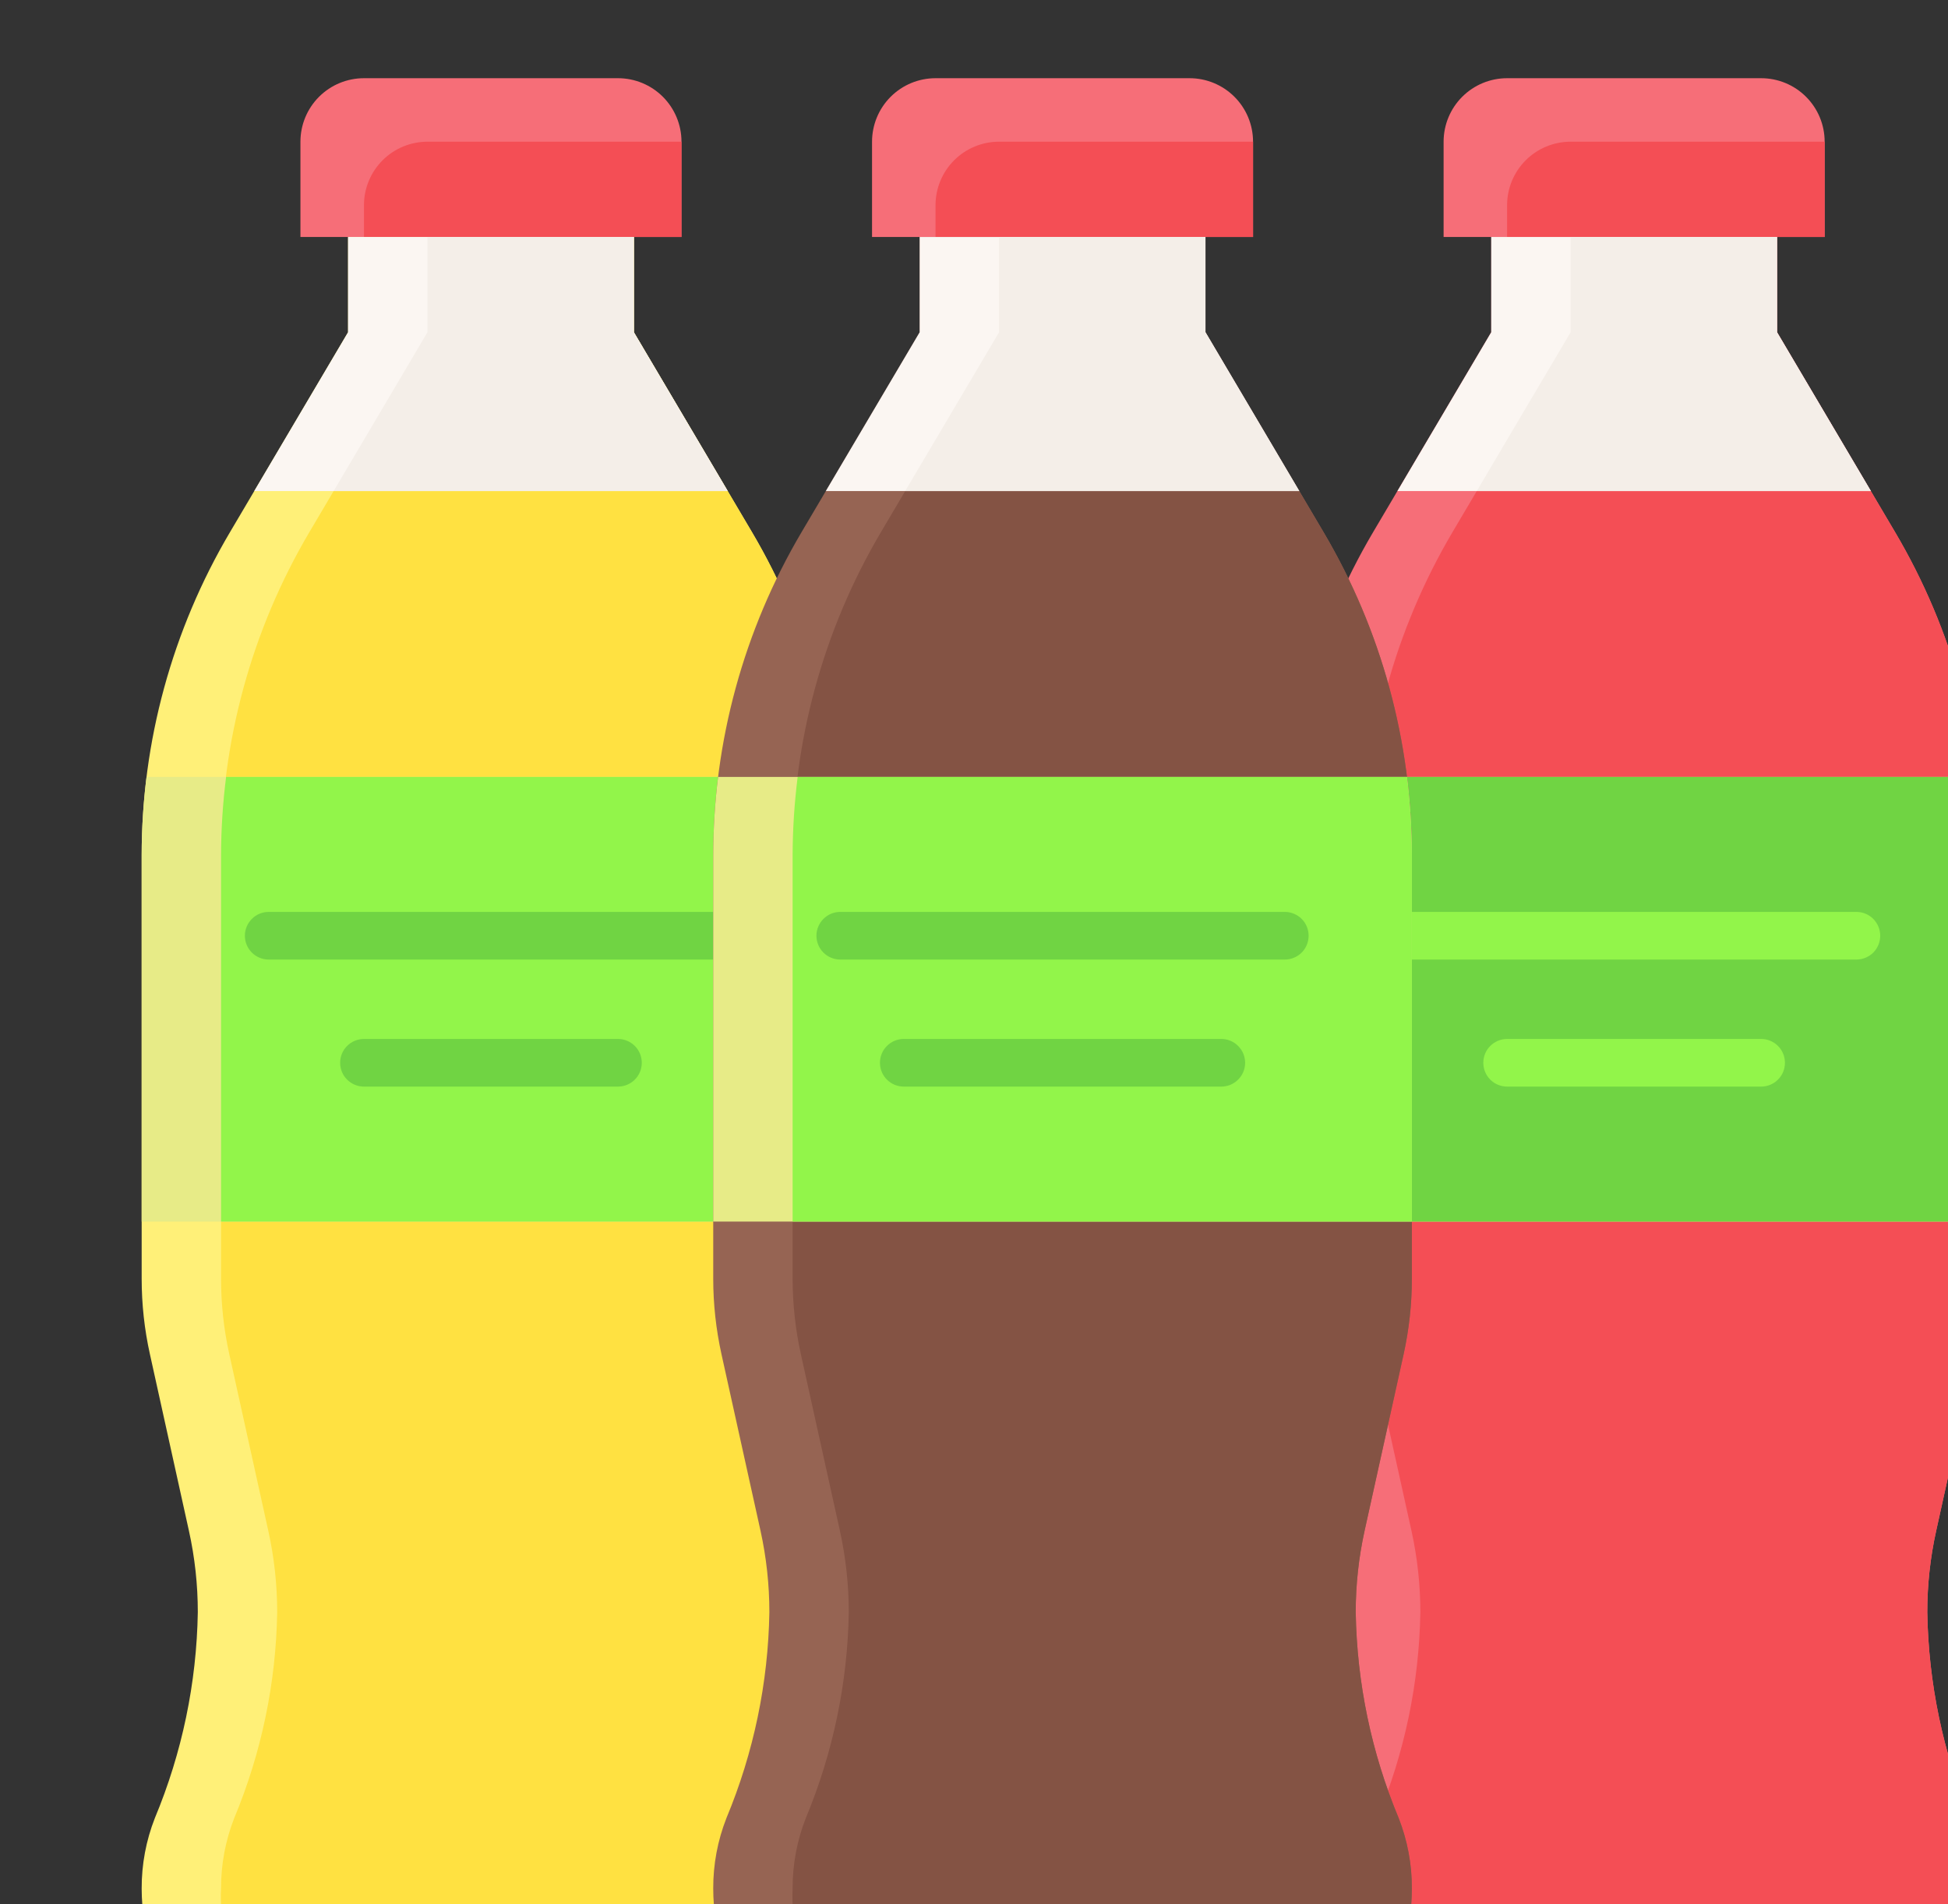 <svg width="44" height="43" viewBox="0 0 44 43" fill="none" xmlns="http://www.w3.org/2000/svg">
<rect x="0" y="0" width="44" height="43" fill="#333333" stroke="none"/>
<path d="M18.979 28.877V19.314C18.979 16.747 18.29 14.227 16.985 12.017L14.317 7.503V5.352H7.862V7.503L5.195 12.017C3.889 14.227 3.2 16.747 3.2 19.314V28.877C3.2 29.45 3.262 30.021 3.386 30.58L4.267 34.568C4.401 35.172 4.468 35.788 4.468 36.407C4.442 38.004 4.113 39.582 3.498 41.056C3.299 41.563 3.198 42.103 3.2 42.648C3.2 44.628 4.485 46.234 6.069 46.234C6.649 46.229 7.209 46.017 7.647 45.636C7.909 45.415 8.24 45.293 8.583 45.293C8.926 45.293 9.257 45.415 9.519 45.636C9.953 46.021 10.513 46.234 11.093 46.234C11.674 46.234 12.234 46.021 12.668 45.636C12.929 45.415 13.261 45.293 13.604 45.293C13.946 45.293 14.278 45.415 14.54 45.636C14.976 46.015 15.532 46.227 16.11 46.234C17.695 46.234 18.979 44.628 18.979 42.648C18.982 42.103 18.881 41.563 18.682 41.056C18.067 39.582 17.738 38.005 17.711 36.408C17.711 35.79 17.779 35.173 17.912 34.569L18.794 30.581C18.917 30.022 18.979 29.45 18.979 28.877Z" fill="#FFF078"/>
<path d="M6.988 12.017C5.682 14.227 4.993 16.747 4.993 19.314V28.877C4.993 29.45 5.055 30.021 5.179 30.58L6.06 34.568C6.194 35.172 6.261 35.788 6.261 36.407C6.235 38.004 5.906 39.582 5.291 41.056C5.092 41.563 4.991 42.103 4.993 42.648C4.957 43.346 5.126 44.038 5.478 44.641C5.831 45.244 6.352 45.731 6.977 46.042C7.218 45.941 7.442 45.804 7.643 45.636C7.905 45.415 8.236 45.293 8.579 45.293C8.922 45.293 9.254 45.415 9.515 45.636C9.949 46.021 10.509 46.234 11.089 46.234C11.67 46.234 12.23 46.021 12.664 45.636C12.925 45.415 13.257 45.293 13.6 45.293C13.943 45.293 14.274 45.415 14.536 45.636C14.973 46.016 15.531 46.228 16.11 46.234C17.695 46.234 18.979 44.628 18.979 42.648C18.981 42.103 18.88 41.563 18.681 41.056C18.067 39.582 17.737 38.005 17.711 36.408C17.711 35.79 17.779 35.173 17.912 34.569L18.793 30.581C18.917 30.022 18.979 29.45 18.979 28.877V19.314C18.979 16.747 18.29 14.227 16.985 12.017L14.317 7.503V5.352H9.655V7.503L6.988 12.017Z" fill="#FFE141"/>
<path d="M3.2 19.314V27.586H18.979V19.314C18.979 18.723 18.942 18.132 18.869 17.545H3.31C3.237 18.132 3.2 18.723 3.2 19.314Z" fill="#E7EB87"/>
<path d="M5.107 17.545C5.033 18.132 4.994 18.723 4.993 19.314V27.586H18.979V19.314C18.979 18.723 18.942 18.132 18.87 17.545H5.107Z" fill="#92F54A"/>
<path d="M8.221 1.766H13.959C14.339 1.766 14.704 1.917 14.973 2.186C15.242 2.455 15.393 2.82 15.393 3.2V5.352H6.786V3.2C6.786 2.82 6.937 2.455 7.206 2.186C7.475 1.917 7.84 1.766 8.221 1.766Z" fill="#F66E78"/>
<path d="M8.221 4.634V5.352H15.393V3.2H9.655C9.275 3.2 8.91 3.351 8.641 3.62C8.372 3.889 8.221 4.254 8.221 4.634Z" fill="#F44E55"/>
<path d="M16.11 21.669H6.069C5.926 21.669 5.789 21.612 5.689 21.512C5.588 21.411 5.531 21.274 5.531 21.131C5.531 20.988 5.588 20.852 5.689 20.751C5.789 20.65 5.926 20.593 6.069 20.593H16.11C16.253 20.593 16.39 20.65 16.491 20.751C16.592 20.852 16.648 20.988 16.648 21.131C16.648 21.274 16.592 21.411 16.491 21.512C16.39 21.612 16.253 21.669 16.11 21.669ZM13.959 24.538H8.221C8.078 24.538 7.941 24.481 7.84 24.38C7.739 24.28 7.683 24.143 7.683 24C7.683 23.857 7.739 23.721 7.84 23.62C7.941 23.519 8.078 23.462 8.221 23.462H13.959C14.101 23.462 14.238 23.519 14.339 23.62C14.44 23.721 14.496 23.857 14.496 24C14.496 24.143 14.44 24.28 14.339 24.38C14.238 24.481 14.101 24.538 13.959 24.538Z" fill="#70D443"/>
<path d="M5.743 11.089H16.437L14.317 7.503V5.352H7.862V7.503L5.743 11.089Z" fill="#FBF6F2"/>
<path d="M7.536 11.089H16.437L14.317 7.503V5.352H9.655V7.503L7.536 11.089Z" fill="#F4EEE8"/>
<path d="M44.8 28.877V19.314C44.8 16.747 44.111 14.227 42.805 12.017L40.138 7.503V5.352H33.683V7.503L31.015 12.017C29.709 14.227 29.021 16.747 29.02 19.314V28.877C29.021 29.45 29.083 30.021 29.206 30.58L30.088 34.568C30.221 35.172 30.289 35.788 30.289 36.407C30.263 38.004 29.933 39.582 29.318 41.057C29.119 41.563 29.018 42.104 29.02 42.648C29.02 44.628 30.305 46.234 31.89 46.234C32.47 46.229 33.029 46.017 33.467 45.636C33.729 45.415 34.061 45.293 34.403 45.293C34.746 45.293 35.078 45.415 35.339 45.636C35.773 46.021 36.334 46.234 36.914 46.234C37.494 46.234 38.054 46.021 38.488 45.636C38.75 45.415 39.081 45.293 39.424 45.293C39.767 45.293 40.098 45.415 40.36 45.636C40.796 46.015 41.353 46.227 41.931 46.234C43.515 46.234 44.8 44.628 44.8 42.648C44.802 42.103 44.701 41.563 44.502 41.056C43.887 39.582 43.558 38.005 43.532 36.408C43.532 35.79 43.599 35.173 43.733 34.569L44.614 30.581C44.738 30.022 44.8 29.45 44.8 28.877Z" fill="#F66E78"/>
<path d="M32.808 12.017C31.503 14.227 30.814 16.747 30.814 19.314V28.877C30.814 29.45 30.876 30.021 30.999 30.58L31.881 34.568C32.014 35.172 32.082 35.788 32.082 36.407C32.056 38.004 31.726 39.582 31.111 41.057C30.912 41.563 30.811 42.104 30.814 42.648C30.778 43.346 30.947 44.038 31.299 44.641C31.651 45.244 32.172 45.731 32.797 46.042C33.038 45.941 33.263 45.804 33.464 45.636C33.725 45.415 34.057 45.293 34.4 45.293C34.742 45.293 35.074 45.415 35.336 45.636C35.77 46.021 36.33 46.234 36.91 46.234C37.49 46.234 38.05 46.021 38.484 45.636C38.746 45.415 39.078 45.293 39.42 45.293C39.763 45.293 40.095 45.415 40.356 45.636C40.794 46.016 41.352 46.228 41.931 46.234C43.515 46.234 44.8 44.628 44.8 42.648C44.802 42.103 44.701 41.563 44.502 41.056C43.887 39.582 43.558 38.005 43.532 36.408C43.532 35.79 43.599 35.173 43.733 34.569L44.614 30.581C44.737 30.022 44.8 29.45 44.8 28.877V19.314C44.8 16.747 44.111 14.227 42.805 12.017L40.138 7.503V5.352H35.476V7.503L32.808 12.017Z" fill="#F44E55"/>
<path d="M29.02 19.314V27.586H44.8V19.314C44.8 18.723 44.763 18.132 44.69 17.545H29.13C29.057 18.132 29.021 18.723 29.02 19.314Z" fill="#E7EB87"/>
<path d="M30.928 17.545C30.853 18.132 30.815 18.723 30.814 19.314V27.586H44.8V19.314C44.8 18.723 44.763 18.132 44.69 17.545H30.928Z" fill="#70D443"/>
<path d="M34.041 1.766H39.779C40.16 1.766 40.525 1.917 40.794 2.186C41.063 2.455 41.214 2.82 41.214 3.2V5.352H32.607V3.2C32.607 2.82 32.758 2.455 33.027 2.186C33.296 1.917 33.661 1.766 34.041 1.766Z" fill="#F66E78"/>
<path d="M34.041 4.634V5.352H41.214V3.2H35.476C35.095 3.2 34.73 3.351 34.461 3.62C34.192 3.889 34.041 4.254 34.041 4.634Z" fill="#F44E55"/>
<path d="M41.931 21.669H31.89C31.747 21.669 31.61 21.612 31.509 21.512C31.409 21.411 31.352 21.274 31.352 21.131C31.352 20.988 31.409 20.852 31.509 20.751C31.61 20.65 31.747 20.593 31.89 20.593H41.931C42.074 20.593 42.211 20.65 42.312 20.751C42.412 20.852 42.469 20.988 42.469 21.131C42.469 21.274 42.412 21.411 42.312 21.512C42.211 21.612 42.074 21.669 41.931 21.669ZM39.779 24.538H34.041C33.899 24.538 33.762 24.481 33.661 24.38C33.56 24.28 33.504 24.143 33.504 24C33.504 23.857 33.56 23.721 33.661 23.62C33.762 23.519 33.899 23.462 34.041 23.462H39.779C39.922 23.462 40.059 23.519 40.16 23.62C40.261 23.721 40.317 23.857 40.317 24C40.317 24.143 40.261 24.28 40.16 24.38C40.059 24.481 39.922 24.538 39.779 24.538Z" fill="#92F54A"/>
<path d="M31.564 11.089H42.258L40.138 7.503V5.352H33.683V7.503L31.564 11.089Z" fill="#FBF6F2"/>
<path d="M33.356 11.089H42.257L40.138 7.503V5.352H35.476V7.503L33.356 11.089Z" fill="#F4EEE8"/>
<path d="M31.89 28.877V19.314C31.89 16.747 31.201 14.227 29.895 12.017L27.228 7.503V5.352H20.773V7.503L18.105 12.017C16.799 14.227 16.111 16.747 16.11 19.314V28.877C16.11 29.45 16.173 30.021 16.296 30.58L17.178 34.568C17.311 35.172 17.378 35.788 17.378 36.407C17.352 38.004 17.023 39.582 16.408 41.057C16.209 41.563 16.108 42.104 16.11 42.648C16.11 44.628 17.395 46.234 18.979 46.234C19.56 46.229 20.119 46.017 20.557 45.636C20.819 45.415 21.151 45.293 21.493 45.293C21.836 45.293 22.168 45.415 22.429 45.636C22.863 46.021 23.423 46.234 24.004 46.234C24.584 46.234 25.144 46.021 25.578 45.636C25.84 45.415 26.171 45.293 26.514 45.293C26.857 45.293 27.188 45.415 27.45 45.636C27.886 46.015 28.443 46.227 29.021 46.234C30.605 46.234 31.89 44.628 31.89 42.648C31.892 42.103 31.791 41.563 31.592 41.056C30.977 39.582 30.648 38.005 30.622 36.408C30.622 35.79 30.689 35.173 30.822 34.569L31.704 30.581C31.827 30.022 31.89 29.45 31.89 28.877Z" fill="#966453"/>
<path d="M19.898 12.017C18.592 14.227 17.904 16.747 17.903 19.314V28.877C17.904 29.45 17.966 30.021 18.089 30.58L18.971 34.568C19.104 35.172 19.171 35.788 19.172 36.407C19.145 38.004 18.816 39.582 18.201 41.057C18.002 41.563 17.901 42.104 17.903 42.648C17.868 43.346 18.036 44.038 18.389 44.641C18.741 45.244 19.262 45.731 19.887 46.042C20.128 45.941 20.353 45.804 20.554 45.636C20.815 45.415 21.147 45.293 21.49 45.293C21.832 45.293 22.164 45.415 22.426 45.636C22.86 46.021 23.42 46.234 24 46.234C24.58 46.234 25.14 46.021 25.574 45.636C25.836 45.415 26.168 45.293 26.51 45.293C26.853 45.293 27.185 45.415 27.446 45.636C27.883 46.016 28.441 46.228 29.021 46.234C30.605 46.234 31.89 44.628 31.89 42.648C31.892 42.103 31.791 41.563 31.592 41.056C30.977 39.582 30.648 38.005 30.622 36.408C30.622 35.79 30.689 35.173 30.822 34.569L31.704 30.581C31.827 30.022 31.89 29.45 31.89 28.877V19.314C31.889 16.747 31.201 14.227 29.895 12.017L27.227 7.503V5.352H22.565V7.503L19.898 12.017Z" fill="#845344"/>
<path d="M16.11 19.314V27.586H31.89V19.314C31.889 18.723 31.853 18.132 31.78 17.545H16.22C16.147 18.132 16.111 18.723 16.11 19.314Z" fill="#E7EB87"/>
<path d="M18.017 17.545C17.943 18.132 17.905 18.723 17.903 19.314V27.586H31.89V19.314C31.889 18.723 31.853 18.132 31.78 17.545H18.017Z" fill="#92F54A"/>
<path d="M21.131 1.766H26.869C27.249 1.766 27.614 1.917 27.883 2.186C28.152 2.455 28.303 2.82 28.303 3.2V5.352H19.697V3.2C19.697 2.82 19.848 2.455 20.117 2.186C20.386 1.917 20.751 1.766 21.131 1.766Z" fill="#F66E78"/>
<path d="M21.131 4.634V5.352H28.303V3.2H22.565C22.185 3.2 21.82 3.351 21.551 3.62C21.282 3.889 21.131 4.254 21.131 4.634Z" fill="#F44E55"/>
<path d="M29.02 21.669H18.979C18.836 21.669 18.7 21.612 18.599 21.512C18.498 21.411 18.441 21.274 18.441 21.131C18.441 20.988 18.498 20.852 18.599 20.751C18.7 20.65 18.836 20.593 18.979 20.593H29.02C29.163 20.593 29.3 20.65 29.401 20.751C29.502 20.852 29.558 20.988 29.558 21.131C29.558 21.274 29.502 21.411 29.401 21.512C29.3 21.612 29.163 21.669 29.02 21.669ZM27.586 24.538H20.414C20.271 24.538 20.134 24.481 20.033 24.38C19.932 24.28 19.876 24.143 19.876 24C19.876 23.857 19.932 23.721 20.033 23.62C20.134 23.519 20.271 23.462 20.414 23.462H27.586C27.729 23.462 27.866 23.519 27.966 23.62C28.067 23.721 28.124 23.857 28.124 24C28.124 24.143 28.067 24.28 27.966 24.38C27.866 24.481 27.729 24.538 27.586 24.538Z" fill="#70D443"/>
<path d="M18.653 11.089H29.347L27.228 7.503V5.352H20.773V7.503L18.653 11.089Z" fill="#FBF6F2"/>
<path d="M20.446 11.089H29.347L27.228 7.503V5.352H22.566V7.503L20.446 11.089Z" fill="#F4EEE8"/>
</svg>

